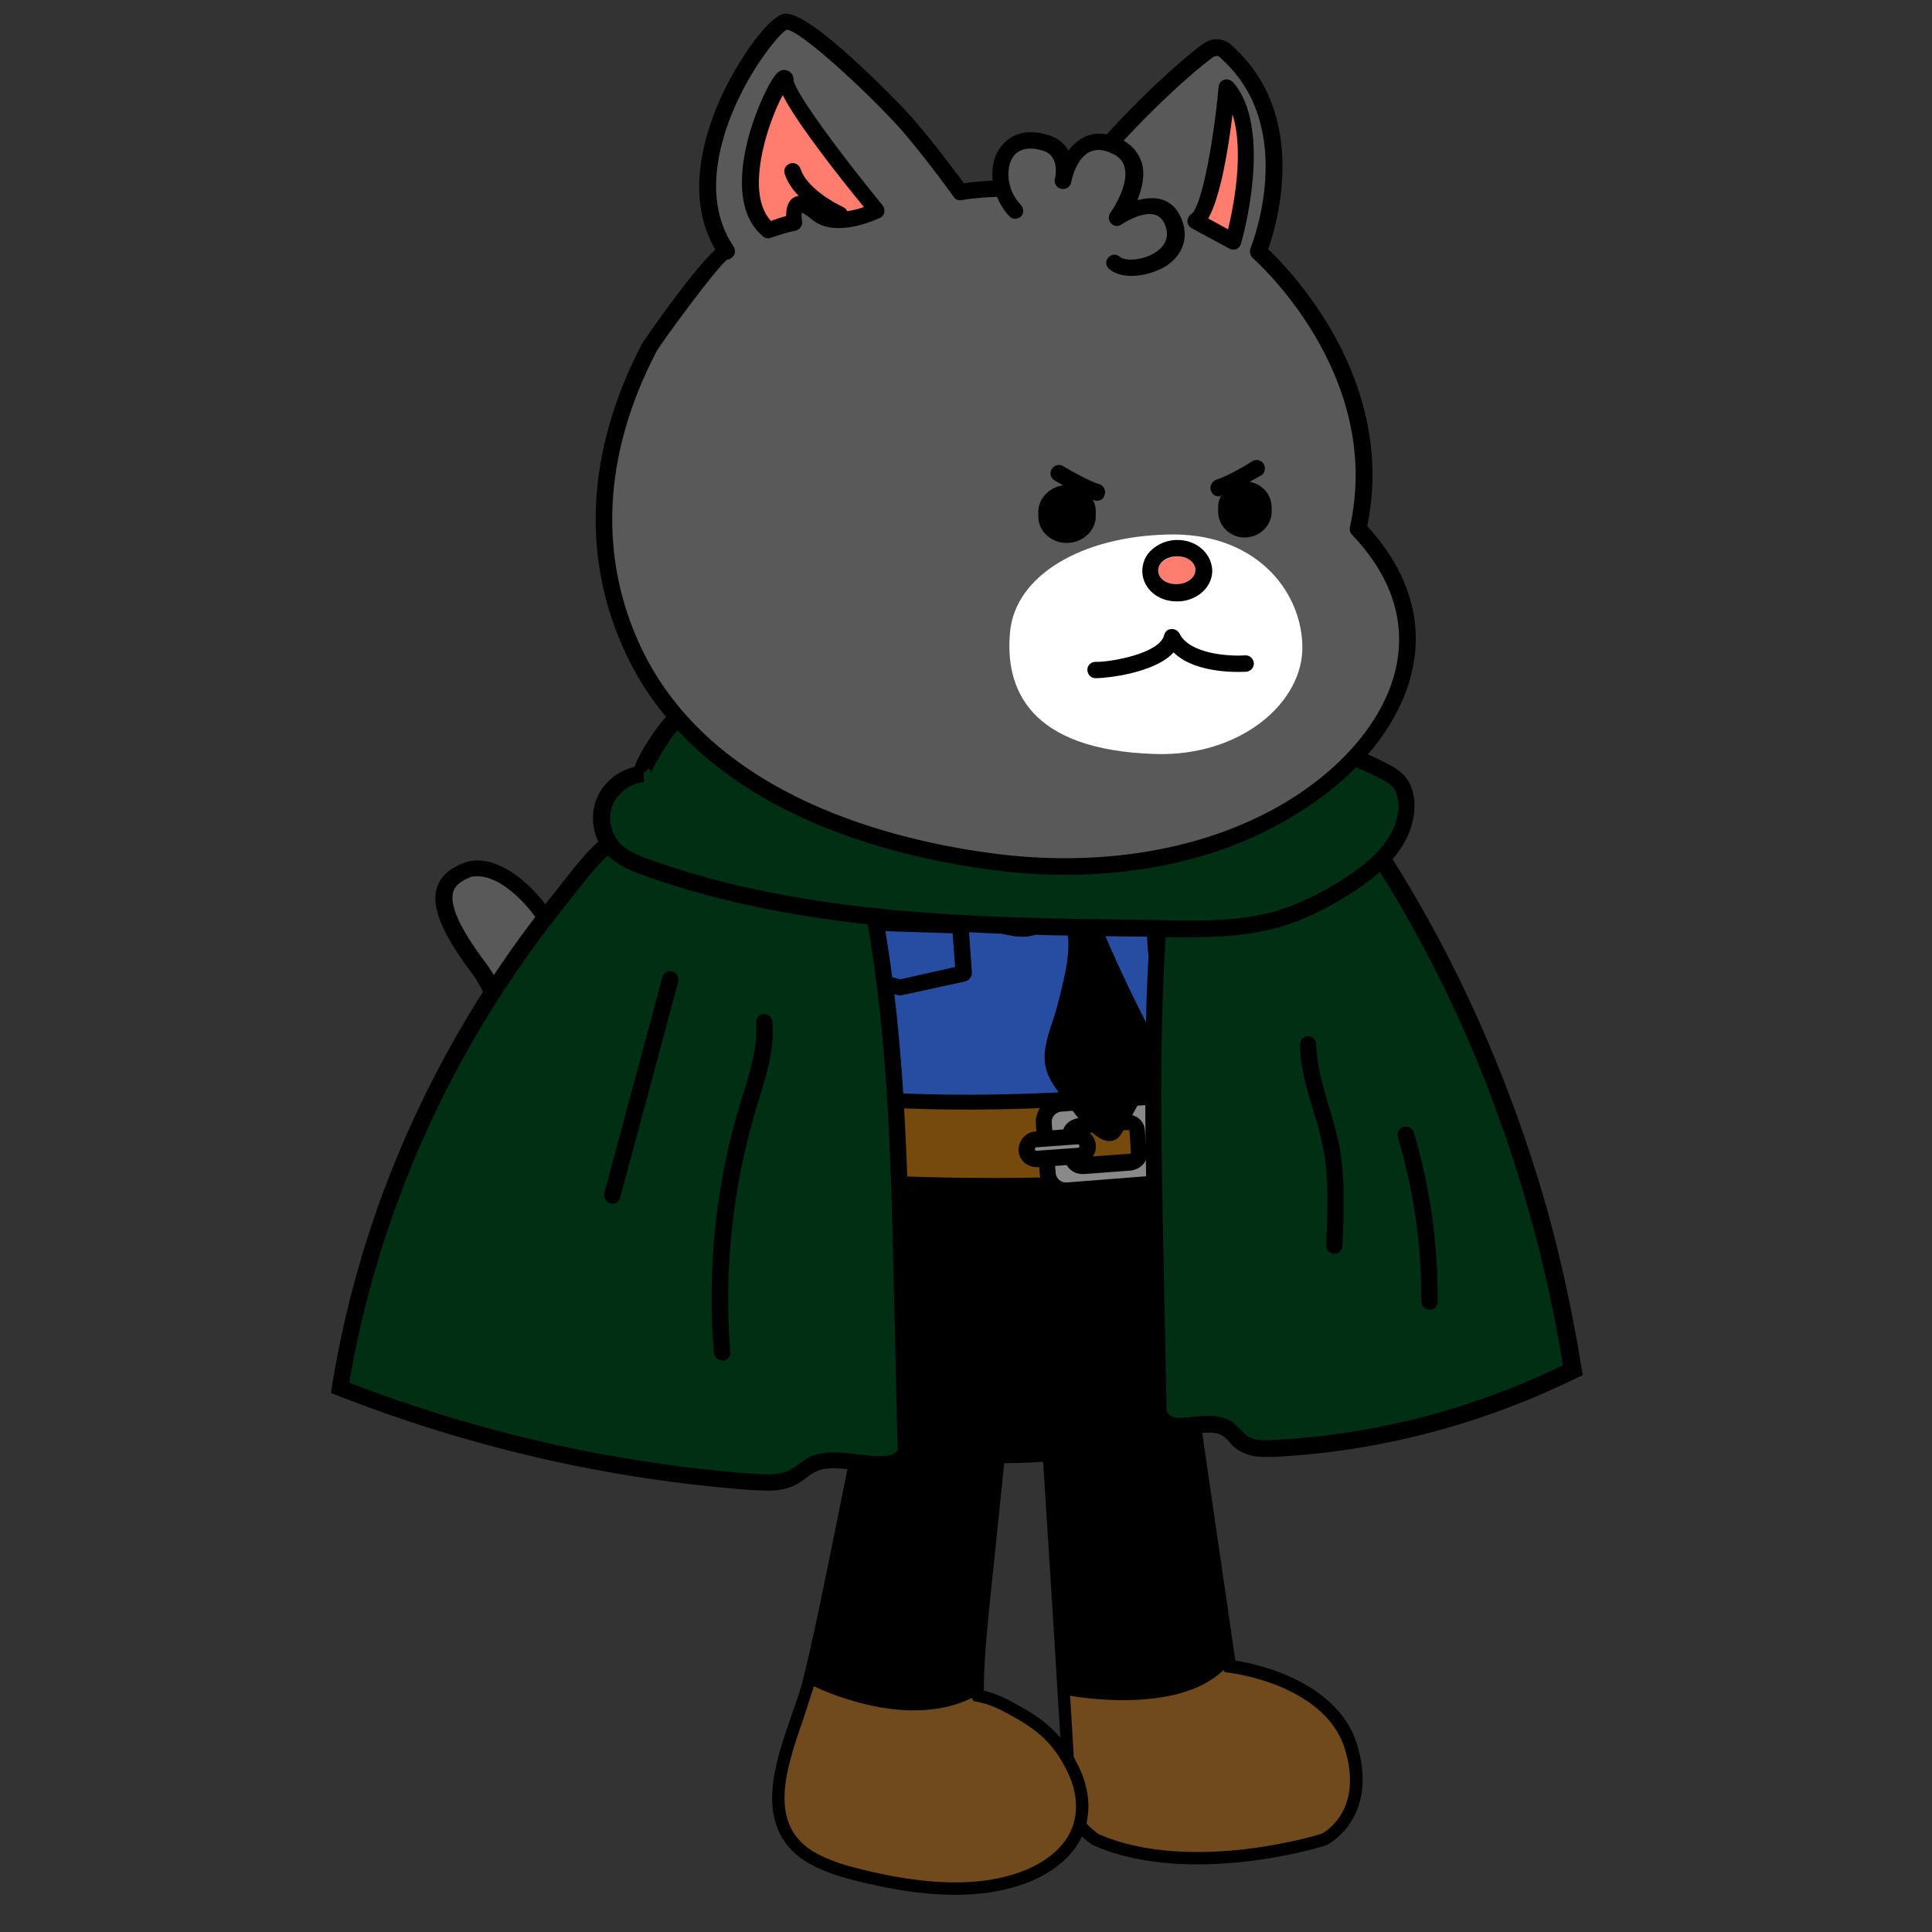 <?xml version="1.0" encoding="utf-8"?>
<!-- Generator: Adobe Illustrator 26.5.0, SVG Export Plug-In . SVG Version: 6.00 Build 0)  -->
<svg version="1.1" id="레이어_5" xmlns="http://www.w3.org/2000/svg" xmlns:xlink="http://www.w3.org/1999/xlink" x="0px"
	 y="0px" viewBox="0 0 390 390" style="enable-background:new 0 0 390 390;" xml:space="preserve">
<rect x="0" y="0" width="390" height="390" fill="#333333" stroke="none"/>
<g>
	<path style="stroke:#000000;stroke-width:5;stroke-linecap:round;stroke-linejoin:round;stroke-miterlimit:10;" d="M266.7,370.2
		c-0.6,0.2-7,2.1-15.5,3.1c-8.1,0.9-19.8,1.2-29.5-3.1c-1.3-0.9-4.4-3.7-4.4-5.9c0-3-4.5-73.8-5-81.3l26.1-5.8l8.7,59.8
		c0,0.3,0.3,0.5,0.6,0.5c0,0,5,0.5,10.4,2.7c4.9,2,11.2,5.7,13.4,12.5C275.4,365.4,267.4,369.8,266.7,370.2z"/>
	<path style="fill:#704A1C;" d="M247,337.1c0,0.3,0.3,0.5,0.6,0.5c0,0,5,0.5,10.4,2.7c4.9,2,11.2,5.7,13.4,12.5
		c4,12.6-4,17.1-4.7,17.4c-0.6,0.2-7,2.1-15.5,3.1c-8.1,0.9-19.8,1.2-29.5-3.1c-1.3-0.9-4.4-3.7-4.4-5.9c0,0-1.1-19.8-1.3-22
		C216,342.3,237.5,346.4,247,337.1z"/>
</g>
<g>
	<path style="stroke:#000000;stroke-width:5;stroke-linecap:round;stroke-linejoin:round;stroke-miterlimit:10;" d="M201.3,284.8
		l-3.8,36.7c-0.7,7-1.5,14.2-1.4,21.3c0,0.3,0.2,0.5,0.5,0.6c3.4,0.6,5.4,1.7,8.6,3.5c4.9,2.8,7.8,5.7,10.2,10.6
		c2,4,2.3,7.9,1.1,11.3c-1.4,3.7-4.7,6.7-9.5,8.7c-8.6,3.5-19.9,3.3-34.5-0.5c-2.7-0.7-5.8-1.7-8.6-3.4c-9-5.8-5.1-16.9-1.7-26.7
		c0.9-2.6,1.8-5,2.3-7.2c1.9-7.3,4.9-22.2,7.3-34.1c1.4-7.1,2.7-13.3,3.2-15.4L201.3,284.8z"/>
	<path style="fill:#704A1C;" d="M196.1,342.8c0.2-0.1,0.2,0.5,0.5,0.6c3.4,0.6,5.4,1.7,8.6,3.5c4.9,2.8,7.8,5.7,10.2,10.6
		c2,4,2.3,7.9,1.1,11.3c-1.4,3.7-4.7,6.7-9.5,8.7c-8.6,3.5-19.9,3.3-34.5-0.5c-2.7-0.7-5.8-1.7-8.6-3.4c-9-5.8-5.1-16.9-1.7-26.7
		l2.1-6.5C164.4,340.4,182.3,349.5,196.1,342.8z"/>
</g>
<g>
	<path style="fill:#274DA3;stroke:#000000;stroke-width:4;stroke-miterlimit:10;" d="M246.6,137.2c2,4.7,18.7,44,23,83.5
		c2.6,23.4-2.2,41.6-14.2,54.1c-13.1,13.7-34.6,20-62,18.3c-18.4-1.2-36.7-11.2-47.6-26.2c-9-12.3-12.1-26.6-8.6-40.4
		c2.1-8.4,4.8-16.6,7.5-24.5c2.5-7.6,5.2-15.5,7.3-23.6c0.1-0.6,1.5-3.7,3-7.4c6.7-16.1,8.7-21.5,8.9-23.5
		C171.7,146.6,240,138,246.6,137.2z"/>
	<path d="M270.3,231.6c0,0-42.4,16.7-135.6,4.8c0,0,5.5,59.1,73.5,57c0,0,53.8-2.2,60.7-45.5L270.3,231.6z"/>
	<g>
		<path style="fill:#76490D;stroke:#000000;stroke-width:3;stroke-linecap:round;stroke-linejoin:round;stroke-miterlimit:10;" d="
			M268.9,215.3c0,0-68.4,14.9-129.2,1.8c0,0-4.1,12.2-3.9,18.5c0,0,85.8,10.5,134.5-3.9C270.3,231.6,269.6,219.5,268.9,215.3z"/>
		<g>
			<path style="fill:#898989;" d="M214.1,222.8l16.6-1.3c2-0.2,3.8,1.4,4,3.4l0.8,10.2c0.2,2-1.4,3.8-3.4,4l-16.6,1.3
				c-2,0.2-3.8-1.4-4-3.4l-0.8-10.2C210.5,224.7,212.1,223,214.1,222.8z M216.6,233.7c0.1,1,1,1.7,2.1,1.6l9.4-0.7
				c1.1-0.1,1.9-0.9,1.9-1.9l-0.4-4.6c-0.1-1-1-1.7-2.1-1.6l-9.4,0.7c-1.1,0.1-1.9,0.9-1.9,1.9L216.6,233.7z"/>
			<path d="M215.2,242c0.1,0,0.3,0,0.4,0l16.6-1.3c1.4-0.1,2.7-0.8,3.6-1.8c0.9-1.1,1.4-2.5,1.3-3.9l-0.8-10.2
				c-0.2-2.9-2.8-5.1-5.7-4.9l-16.6,1.3c-2.9,0.2-5.1,2.8-4.9,5.7l0.8,10.2C210.1,239.8,212.4,242,215.2,242z M231,223.1
				c1.1,0,2,0.8,2,1.9l0.8,10.2c0,0.5-0.1,1.1-0.5,1.5s-0.9,0.7-1.4,0.7l-16.6,1.3c-1.1,0.1-2.1-0.8-2.2-1.9l-0.8-10.2
				c-0.1-1.1,0.8-2.1,1.9-2.2l0,0l16.7-1.3H231z M218.5,237c0.1,0,0.2,0,0.3,0l9.4-0.7c0.9-0.1,1.8-0.5,2.4-1.1
				c0.7-0.7,1-1.6,0.9-2.5l-0.4-4.6c-0.1-1.9-1.9-3.3-3.9-3.1l-9.4,0.7c-0.9,0.1-1.8,0.5-2.4,1.1c-0.7,0.7-1,1.6-0.9,2.5l0.4,4.6
				l0,0C215.1,235.6,216.6,237,218.5,237z M216.6,233.7L216.6,233.7L216.6,233.7z M227.7,228.1c0.2,0,0.3,0.1,0.3,0.1l0.3,4.6
				c0,0-0.1,0.1-0.4,0.1l-9.4,0.7c-0.2,0-0.3-0.1-0.4-0.1l-0.4-4.6c0,0,0.1-0.1,0.4-0.1L227.7,228.1
				C227.6,228.1,227.6,228.1,227.7,228.1z"/>
		</g>
		<g>
			<path style="fill:#898989;" d="M209.4,233.9l8.3-0.6c1.1-0.1,1.9-1,1.8-2.1l0,0c-0.1-1.1-1-1.9-2.1-1.8l-8.3,0.6
				c-1.1,0.1-1.9,1-1.8,2.1l0,0C207.4,233.2,208.3,234,209.4,233.9z"/>
			<path d="M209.3,235.6c0.1,0,0.2,0,0.3,0l0,0l8.3-0.6c2-0.2,3.5-1.9,3.3-3.9s-1.9-3.5-3.9-3.3l-8.3,0.6c-1,0.1-1.8,0.5-2.5,1.3
				c-0.6,0.7-0.9,1.7-0.9,2.6c0.1,1,0.5,1.8,1.3,2.5C207.6,235.3,208.4,235.6,209.3,235.6z M209.3,232.3c-0.2,0-0.4-0.1-0.4-0.3
				c0-0.1,0-0.2,0.1-0.3s0.1-0.1,0.2-0.1l8.3-0.6c0.2,0,0.4,0.1,0.4,0.3s-0.1,0.4-0.3,0.4L209.3,232.3z"/>
		</g>
	</g>
	<g>
		<path d="M223.5,186.3c-0.3,0.4-0.6,0.7-0.7,1.2c-0.1,0.5,0.1,1,0.3,1.4c3.2,7.4,6.7,14.7,10.5,21.8c0.3,0.5,0.6,1.1,0.6,1.7
			c0,0.7-0.2,1.3-0.5,1.9c-2,5-4.4,9.8-7.2,14.3c-0.3,0.5-0.6,1-1.1,1.3c-3.7,2.5-9.2-6.3-11-8.5c-2.2-2.8-3.8-5.2-3.5-8.9
			c0.3-3.5,1.9-6.7,2.7-10.1c1-4.1,2.4-9,2-13.2c-0.1-0.7-0.6-1.2-1.1-1.7c-1.7-1.6-3.5-3.1-4.8-5.1c-1.3-1.9-2.2-4.3-1.6-6.6
			c1.3-5.7,8.8-6.6,12.9-3.5c1.7,1.3,3.4,3.3,4.8,4.8C228.7,180.3,225.8,183.6,223.5,186.3z"/>
		<g>
			<path style="fill:#274DA3;" d="M242.4,153.4c1.9,9.1-1.2,20.1-7.6,25.9c-2.6,2.4-3.1,2.9-6.3,2.1c-4.1-1-8.5-4.1-11.8-6.2
				c-2.5,3-4.2,9.9-7.8,11.7c-4.7,2.4-16.8-4.6-20.4-7.3c-5.2-4-9.4-9.5-8.5-16.4c1.9-14.2,18.6-22.3,31.6-24.3
				c9.3-1.4,22.1,0,29.3,6.7C243.3,147.9,241.8,150.6,242.4,153.4z"/>
			<path d="M206.4,189.1c1.2,0,2.3-0.2,3.2-0.7c2.7-1.4,4.3-4.6,5.8-7.8c0.6-1.2,1.1-2.3,1.7-3.2c3.2,2,7.1,4.6,11,5.5
				c3.9,1,4.9,0.2,7.7-2.3l0.2-0.1c6.7-6.2,10.2-17.7,8.1-27.5l0,0c-0.2-0.8-0.1-1.6-0.1-2.5c0.1-1.8,0.2-4.1-1.9-6.1
				c-7.5-6.9-20.8-8.6-30.7-7.1c-14.6,2.2-31.1,11.2-33,25.7c-0.9,6.5,2.3,12.7,9.1,17.9C189.5,182.5,199.6,189.1,206.4,189.1z
				 M216.3,173.1l-0.9,1.1c-1.1,1.3-2,3.1-2.9,5c-1.2,2.5-2.6,5.4-4.4,6.3c-3.4,1.8-14.2-3.7-18.7-7.1c-5.9-4.5-8.5-9.6-7.8-14.9
				c1.2-9,11.1-20,30.2-22.9c12.6-1.9,23.1,1.8,28,6.2c1,0.9,1,1.8,0.9,3.5c-0.1,1-0.1,2.1,0.1,3.4l0,0c1.8,8.6-1.3,19.1-7.1,24.4
				l-0.2,0.1c-2.3,2.1-2.3,2.1-4.7,1.5c-3.3-0.8-7.1-3.2-10.1-5.2c-0.4-0.3-0.9-0.5-1.3-0.8L216.3,173.1z"/>
		</g>
	</g>
	<path d="M181.3,200.9c0.2,0,0.5,0.1,0.7,0l12.9-2.8c0.7-0.2,1.3-0.9,1.3-1.7l-0.7-9.7c0-0.8-0.7-1.5-1.6-1.5l-25.3-0.8
		c-0.8-0.1-1.6,0.6-1.6,1.4l-1.2,9.3c-0.1,0.8,0.4,1.6,1.2,1.8l14.3,4C181.3,200.9,181.3,200.9,181.3,200.9z M192.8,195.2l-11.1,2.5
		l-12.5-3.5l0.8-6.5l22.3,0.7L192.8,195.2z"/>
	<g>
		<g>
			<path style="fill:#FFCC00;" d="M233.1,187.3c8.9,0,11.4-4,11.4-4s2.5,4,11.4,4c0,0,0.2,23.5-11.4,23.5
				C232.9,210.8,233.1,187.3,233.1,187.3z"/>
			<path d="M244.6,212.5c2.6,0,4.9-1,6.8-2.9c6.3-6.4,6.3-21.6,6.3-22.3c0-0.9-0.7-1.6-1.6-1.6c-7.7,0-10-3.2-10.1-3.2
				c-0.3-0.4-0.8-0.7-1.4-0.7l0,0c-0.5,0-1.1,0.3-1.4,0.7c0,0-2.3,3.2-10.1,3.2c-0.9,0-1.6,0.7-1.6,1.6c0,0.6,0,15.9,6.3,22.3
				C239.7,211.5,242,212.5,244.6,212.5z M254.3,188.9c-0.2,3.9-1,14-5.3,18.4c-1.3,1.3-2.7,1.9-4.4,1.9s-3.2-0.6-4.4-1.9
				c-4.3-4.4-5.2-14.5-5.3-18.4c5.2-0.3,8.2-2,9.8-3.2C246.1,187,249.1,188.6,254.3,188.9z"/>
		</g>
		<g>
			<path style="fill:#C17100;" d="M240.3,200.5c0,2.4,1.9,2.9,4.3,2.9s4.3-0.6,4.3-2.9c0-2.4-1.9-4.3-4.3-4.3
				C242.2,196.3,240.3,198.2,240.3,200.5z"/>
			<g>
				<ellipse style="fill:#C17100;" cx="249.9" cy="195.9" rx="1.4" ry="1.8"/>
				<ellipse style="fill:#C17100;" cx="239.3" cy="195.9" rx="1.4" ry="1.8"/>
			</g>
			<g>
				<ellipse style="fill:#C17100;" cx="246.6" cy="193.4" rx="1.4" ry="1.8"/>
				<ellipse style="fill:#C17100;" cx="242.5" cy="193.4" rx="1.4" ry="1.8"/>
			</g>
		</g>
	</g>
</g>
<g>
	<path style="fill:#595959;" d="M132,245.8c-15.9-1.6-14.1-32.6-16.2-46.5c-2.1-13.9-14.2-26.3-21.3-23.8c-7.1,2.5-6.5,8.2,2.1,19.8
		s4.4,28.2,8,44.4c1.7,7.5,7.7,13.4,13.7,17.8c6.9,5.2,16,6.2,24.3,7.4c6.3,0.9,20.1-2.5,17.4-11.8c-0.8-2.6-3.2-4.3-5.8-5.1
		s-5.3-0.7-8-0.9C141.7,247,136.4,246.3,132,245.8z"/>
	<path d="M144.8,266.8c4.9,0,11.7-1.7,15.1-5.6c2-2.4,2.6-5.3,1.7-8.4c-0.9-2.8-3.4-5.2-6.9-6.2c-2.3-0.7-4.6-0.8-6.9-0.9
		c-0.5,0-1,0-1.5-0.1c-3-0.2-6.3-0.5-9.5-0.9c-1.6-0.2-3.2-0.4-4.7-0.5c-11.3-1.1-12.7-20.5-13.7-34.7c-0.3-3.8-0.5-7.5-1-10.3
		c-1.6-10.6-8.6-19.9-14.7-23.5c-3.2-1.9-6.2-2.5-8.8-1.6c-3.1,1.1-5,2.8-5.7,5.1c-1.2,3.8,1,9.2,7,17.2c5.1,6.8,5.5,15.8,5.8,25.4
		c0.2,6,0.5,12.2,1.8,18.4c1.9,8.6,9.1,14.9,14.3,18.8c6.8,5.1,15.3,6.3,23.5,7.5l1.6,0.2C143.1,266.7,143.9,266.8,144.8,266.8z
		 M96.5,176.9c1.3,0,2.9,0.5,4.6,1.5c5.4,3.3,11.7,11.6,13.1,21.2c0.4,2.8,0.7,6.3,0.9,10.1c1.1,15.3,2.7,36.3,16.7,37.7l0,0
		c1.5,0.1,3,0.3,4.6,0.5c3.3,0.4,6.6,0.7,9.7,0.9c0.5,0,1,0.1,1.5,0.1c2.1,0.1,4.2,0.2,6.1,0.7c1.9,0.6,4.1,1.9,4.7,4
		c0.6,2,0.3,3.8-1,5.3c-3.1,3.6-10.5,5-14.5,4.4l-1.6-0.2c-7.8-1.1-15.8-2.3-22-6.9c-7.6-5.8-11.8-11.1-13-16.9
		c-1.3-5.9-1.5-11.9-1.8-17.8c-0.4-10.1-0.8-19.6-6.5-27.2c-5.2-6.9-7.3-11.6-6.5-14.3c0.4-1.3,1.6-2.2,3.6-3
		C95.5,176.9,96,176.9,96.5,176.9z M132,245.8L132,245.8L132,245.8z"/>
</g>
<g>
	<g>
		<path style="fill:#595959;" d="M159.3,157.9c-1.1-0.2-2.3-0.3-3.6-0.4c-10.7-0.6-19.8,10.1-26.7,17.4
			c-17.6,18.9-24.4,44.4-7.9,68.4c4.9,7.1,11.8,15.2,19.6,18.5c3.3,1.4,7.1,1.4,10.6,0.8c6.6-1,13.5-4.5,15.1-10.4
			c1.3-4.6-1-9.4-4-13.2c-4-5.1-9.3-9.2-13.6-14c-5.5-6.1-8.5-14.9-5.4-22.3c3.1-7.4,7.8-11.5,13.1-17.8c4.5-5.3,9.6-9.7,10.9-16.7
			C168.6,161.9,164.8,158.9,159.3,157.9z"/>
		<path d="M147.1,264.7c1.4,0,2.9-0.1,4.5-0.4c6.7-1,14.5-4.6,16.4-11.6c1.6-5.6-1.5-11.1-4.3-14.7c-2.4-3-5.2-5.7-7.9-8.3
			c-2-1.9-4-3.8-5.8-5.8c-5.7-6.3-7.7-14.4-5.1-20.6c2.3-5.4,5.5-9.1,9.3-13.3c1.1-1.3,2.3-2.6,3.5-4.1c0.9-1,1.7-2,2.6-3
			c3.7-4.1,7.5-8.4,8.6-14.5c1.2-6.5-2.1-10.9-9.4-12.2l0,0c-1.2-0.2-2.4-0.4-3.8-0.4c-10.8-0.6-20,9.3-26.7,16.5l-1.3,1.4
			c-20.3,21.8-23.4,48.2-8.1,70.5c6.7,9.8,13.6,16.3,20.3,19.1C142.1,264.3,144.4,264.7,147.1,264.7z M159,159.5
			c7.3,1.4,7.4,5.5,6.8,8.4c-1,5.2-4.3,8.9-7.9,12.9c-0.9,1-1.8,2-2.7,3.1c-1.2,1.4-2.4,2.7-3.5,4c-3.9,4.4-7.3,8.3-9.8,14.2
			c-3.1,7.3-0.9,16.8,5.7,24c1.9,2.1,4,4.1,6,6c2.6,2.5,5.4,5.1,7.6,7.9c2.4,3,4.9,7.5,3.7,11.8c-1.5,5.5-8.4,8.4-13.8,9.2
			c-3.9,0.6-7.2,0.4-9.8-0.7c-6.1-2.6-12.6-8.8-18.9-18c-7.6-11-10.5-22.8-8.6-34.9c1.7-11,7.3-21.8,16.3-31.4
			c0.4-0.5,0.9-0.9,1.3-1.4c6.6-7.1,14.8-16,24.1-15.5C156.8,159.2,158,159.3,159,159.5L159,159.5z"/>
	</g>
	<g>
		<path style="fill:#274DA3;" d="M127.6,251.7c-1.2-1.5-5.5-6.9-6.5-8.4c-16.5-24-9.7-49.5,7.9-68.4c6.9-7.3,16-18,26.7-17.4
			c1.3,0.1,2.5,0.2,3.6,0.4c5.5,1,9.3,4,8.1,10.3c-1.3,7-6.4,11.4-10.9,16.7c-5.3,6.3-10,10.4-13.1,17.8c-3.1,7.4-0.1,16.2,5.4,22.3
			c2.2,2.4,4.6,4.6,7,6.9L127.6,251.7z"/>
		<path d="M127.3,253.9l31.1-21.8l-2.5-2.4c-2-1.9-4-3.8-5.8-5.8c-5.7-6.3-7.7-14.4-5.1-20.6c2.3-5.4,5.5-9.1,9.3-13.3
			c1.1-1.3,2.3-2.6,3.5-4.1c0.9-1,1.7-2,2.6-3c3.7-4.1,7.5-8.4,8.6-14.5c1.2-6.5-2.1-10.9-9.4-12.2c-1.2-0.2-2.4-0.4-3.8-0.4
			c-10.8-0.6-20,9.3-26.7,16.5l-1.3,1.4c-20.3,21.8-23.4,48.2-8.1,70.5c0.8,1.1,3.3,4.3,5.1,6.6c0.6,0.8,1.1,1.4,1.5,1.8
			L127.3,253.9z M153.2,231.8l-25.3,17.7c-0.2-0.2-0.3-0.4-0.5-0.6c-1.7-2.1-4.3-5.4-5-6.4c-7.6-11-10.5-22.8-8.6-34.9
			c1.7-11,7.3-21.8,16.3-31.4c0.4-0.5,0.9-0.9,1.3-1.4c6.6-7.1,14.8-16,24.1-15.5c1.2,0.1,2.4,0.2,3.4,0.4c7.3,1.4,7.4,5.5,6.8,8.4
			c-1,5.2-4.3,8.9-7.9,12.9c-0.9,1-1.8,2-2.7,3.1c-1.2,1.4-2.4,2.7-3.5,4c-3.9,4.4-7.3,8.3-9.8,14.2c-3.1,7.3-0.9,16.8,5.7,24
			C149.4,228.1,151.3,230,153.2,231.8z"/>
	</g>
	<g>
		<line style="fill:none;" x1="113.2" y1="226.2" x2="142.7" y2="213.5"/>
		<path d="M113.2,227.8c0.2,0,0.4,0,0.6-0.1l29.5-12.7c0.8-0.4,1.2-1.3,0.9-2.1s-1.3-1.2-2.1-0.9l-29.5,12.7
			c-0.8,0.4-1.2,1.3-0.9,2.1C111.9,227.5,112.5,227.8,113.2,227.8z"/>
	</g>
	<g>
		<g>
			<path style="fill:#FFC800;" d="M132.4,168.2c0,0-5.4,4.8-7.4,7.3l12.4,7.5l6.9-6.7L132.4,168.2z"/>
			<path d="M137.4,184.5c0.4,0,0.8-0.2,1.1-0.5l6.9-6.7c0.4-0.3,0.5-0.8,0.5-1.3s-0.3-0.9-0.7-1.2l-11.9-8c-0.6-0.4-1.4-0.4-2,0.1
				c-0.2,0.2-5.5,4.9-7.6,7.5c-0.3,0.4-0.4,0.8-0.3,1.3s0.4,0.9,0.8,1.1l12.4,7.5C136.8,184.4,137.1,184.5,137.4,184.5z
				 M141.7,176.4l-4.6,4.4l-9.6-5.8c1.6-1.7,3.8-3.7,5-4.8L141.7,176.4z"/>
		</g>
		<g>
			<line style="fill:none;" x1="132.4" y1="173.5" x2="136.6" y2="176.1"/>
			<path d="M136.6,177.8c0.5,0,1.1-0.3,1.4-0.8c0.5-0.8,0.3-1.8-0.5-2.3l-4.2-2.6c-0.8-0.5-1.8-0.3-2.3,0.5s-0.3,1.8,0.5,2.3
				l4.2,2.6C136,177.7,136.3,177.8,136.6,177.8z"/>
		</g>
		<g>
			<path d="M132.4,168.2c0,0,8.3-9.7,15-11.2l11.6,8.1c0,0-11.8,8.3-14.6,11.1L132.4,168.2z"/>
			<path d="M144.3,177.8c0.4,0,0.8-0.2,1.1-0.5c2.7-2.7,14.3-10.9,14.5-10.9c0.4-0.3,0.7-0.8,0.7-1.3s-0.3-1-0.7-1.3l-11.6-8.1
				c-0.4-0.3-0.8-0.4-1.3-0.3c-7.2,1.6-15.5,11.3-15.9,11.7c-0.3,0.4-0.4,0.8-0.4,1.3c0.1,0.5,0.3,0.9,0.7,1.1l11.9,8
				C143.7,177.7,144,177.8,144.3,177.8z M156.1,165.1c-3.1,2.2-9.1,6.5-12,9l-9.3-6.2c2.4-2.5,7.7-7.7,12.2-9.1L156.1,165.1z"/>
		</g>
	</g>
	<g>
		<polygon style="fill:#FFC800;" points="116,234.3 144.5,218.7 148.8,225.1 119.7,241.1 		"/>
		<path d="M119.7,242.8c0.3,0,0.5-0.1,0.8-0.2l29.2-16c0.4-0.2,0.7-0.6,0.8-1c0.1-0.4,0-0.9-0.2-1.3L146,218
			c-0.5-0.7-1.4-0.9-2.1-0.5L115.4,233c-0.8,0.4-1.1,1.4-0.7,2.2l3.7,6.8c0.2,0.4,0.6,0.7,1,0.8
			C119.3,242.7,119.5,242.8,119.7,242.8z M146.5,224.5l-26.1,14.4l-2.1-4l25.8-14.1L146.5,224.5z"/>
	</g>
</g>
<g>
	<g>
		<path style="fill:#012F14;" d="M317.4,276.6c-19.1,9.4-39.7,14.7-60.6,15.8c-2.1,0.1-4.4,0.1-6.2-1.3c-1-0.8-1.8-1.9-2.7-2.6
			c-4.4-3.1-11.5,2.4-14-3.1c-0.2-11.6-0.5-23.3-0.7-34.9c-0.5-25.9-1-52,1.9-77.4c0.2-2.1,0.5-4.3,1.6-5.9c1-1.6,2.6-2.4,4.1-3.1
			c7.6-3.5,17.1-5.3,25.4-3.4c6.9,1.6,10.6,8.9,14.7,15.7c11.7,18.9,21.1,39.8,27.8,61.8C312.4,250.7,315.4,263.5,317.4,276.6z"/>
		<path d="M255.4,294.1c-2,0-4-0.3-5.9-1.7c-0.5-0.4-1-0.9-1.4-1.4c-0.4-0.4-0.8-0.9-1.2-1.1c-1.4-1-3.5-0.7-5.6-0.5
			c-3,0.4-7,0.9-8.9-3.3l-0.1-0.3l0-0.3l-0.7-34.9c-0.5-25.6-1.1-52,1.9-77.6c0.3-2.4,0.6-4.7,1.8-6.6c1.2-1.9,3-3,4.8-3.8
			c8.8-4,18.5-5.3,26.5-3.5c6.8,1.5,10.6,7.9,14.4,14.1c0.5,0.8,0.9,1.6,1.4,2.3c11.7,19,21.1,39.9,28,62.2
			c3.9,12.6,6.8,25.7,8.9,38.7l0.2,1.2l-1.1,0.5c-19.4,9.5-40,14.9-61.2,16C256.4,294.1,255.9,294.1,255.4,294.1z M244.1,285.8
			c1.6,0,3.2,0.3,4.7,1.3c0.7,0.5,1.2,1,1.7,1.6c0.4,0.4,0.7,0.7,1.1,1c1.4,1.1,3.1,1.1,5.1,1c20.4-1,40.2-6.1,58.8-15.1
			c-2-12.4-4.9-24.9-8.6-37c-6.7-22-16-42.7-27.6-61.4c-0.5-0.8-1-1.6-1.4-2.4c-3.5-5.8-6.8-11.3-12.2-12.5
			c-7.3-1.7-16.2-0.5-24.3,3.3c-1.5,0.7-2.7,1.4-3.4,2.5c-0.8,1.3-1.1,3.1-1.3,5.2c-2.9,25.4-2.4,51.7-1.9,77.1l0.7,34.5
			c0.8,1.5,2.2,1.5,5.3,1.1C241.9,285.9,243,285.8,244.1,285.8z"/>
	</g>
	<path d="M269.4,253.1C269.3,253.1,269.3,253.1,269.4,253.1c-1,0-1.7-0.8-1.7-1.8c0.3-6.5,0.6-13.2-0.6-19.6c-0.5-2.5-1.2-5.1-2-7.5
		c-1.3-4.3-2.6-8.7-2.7-13.3c0-0.9,0.7-1.7,1.6-1.7c0.8-0.1,1.7,0.7,1.7,1.6c0.1,4.2,1.3,8.2,2.5,12.4c0.8,2.5,1.5,5.2,2.1,7.8
		c1.3,6.8,1,13.7,0.7,20.4C271,252.4,270.2,253.1,269.4,253.1z"/>
	<path d="M288.6,264.4C288.6,264.4,288.6,264.4,288.6,264.4c-0.9,0-1.7-0.8-1.7-1.7c0.1-11.2-1.5-22.3-4.7-33.1
		c-0.3-0.9,0.2-1.8,1.1-2.1c0.9-0.3,1.8,0.2,2.1,1.1c3.3,11.1,4.9,22.5,4.8,34.1C290.2,263.7,289.5,264.4,288.6,264.4z"/>
</g>
<g>
	<g>
		<path style="fill:#012F14;" d="M68.7,280.1c26.5,10.4,54.8,16.9,83.3,19c2.9,0.2,6,0.3,8.4-1c1.3-0.7,2.3-1.8,3.6-2.4
			c5.9-2.9,15.8,3,18.9-2.4c-0.3-11.7-0.5-23.4-0.8-35.1c-0.6-26.1-1.2-52.3-6.5-78c-0.4-2.1-0.9-4.3-2.4-6
			c-1.4-1.7-3.6-2.6-5.8-3.4c-10.5-3.9-23.5-6.2-34.8-4.7c-9.3,1.2-13.9,8.4-19.3,15c-14.9,18.4-26.6,39-34.7,60.9
			C74.1,254.3,70.7,267.1,68.7,280.1z"/>
		<path d="M154.9,300.9c-1,0-2-0.1-3-0.1c-28.8-2.1-57-8.6-83.8-19.1l-1.3-0.5l0.2-1.3c2.1-13,5.5-26,10.1-38.6
			c8.2-22.1,19.9-42.8,35-61.3c0.6-0.8,1.2-1.5,1.8-2.3c4.7-6,9.6-12.2,18.5-13.4c10.6-1.4,23.5,0.4,35.6,4.8
			c2.4,0.9,4.8,1.9,6.4,3.8c1.7,2,2.3,4.3,2.8,6.8c5.3,25.9,5.9,52.6,6.5,78.3l0.8,35.6l-0.2,0.4c-2.3,4-7.1,3.4-11.4,2.8
			c-3-0.4-6.1-0.8-8.3,0.3c-0.6,0.3-1.1,0.7-1.7,1.1c-0.6,0.5-1.2,0.9-1.9,1.3C159.2,300.6,157.1,300.9,154.9,300.9z M70.5,279.1
			c26.1,10.1,53.5,16.3,81.5,18.4c2.8,0.2,5.5,0.3,7.5-0.8c0.5-0.3,1-0.7,1.5-1c0.7-0.5,1.4-1,2.2-1.5c3.1-1.5,6.9-1,10.2-0.6
			c4,0.5,6.6,0.7,7.8-0.8l-0.8-34.6c-0.6-25.6-1.2-52.1-6.4-77.7c-0.4-2.1-0.9-3.9-2.1-5.3c-1.2-1.4-3.3-2.2-5.1-2.9
			c-11.5-4.3-23.9-5.9-34-4.6c-7.6,1-11.8,6.4-16.3,12.1c-0.6,0.8-1.2,1.5-1.8,2.3c-14.8,18.3-26.4,38.6-34.4,60.4
			C75.9,254.4,72.6,266.7,70.5,279.1z"/>
	</g>
	<path d="M145.8,274.6c-0.9,0-1.6-0.7-1.7-1.5c-1.4-17.1,0.4-34.2,5.4-50.6l0.6-1.9c1.4-4.6,2.9-9.4,2.5-14.1
		c-0.1-0.9,0.6-1.7,1.5-1.8c0.9-0.1,1.7,0.6,1.8,1.5c0.5,5.3-1.1,10.5-2.6,15.4l-0.6,1.9c-4.8,16.1-6.6,32.7-5.3,49.4
		c0.1,0.9-0.6,1.7-1.5,1.8C145.9,274.6,145.8,274.6,145.8,274.6z"/>
	<path d="M123.6,243c-0.1,0-0.3,0-0.4-0.1c-0.9-0.2-1.4-1.2-1.2-2.1l11.7-43.5c0.2-0.9,1.1-1.4,2-1.2c0.9,0.2,1.4,1.2,1.2,2.1
		l-11.7,43.5C125,242.5,124.4,243,123.6,243z"/>
</g>
<g>
	<path style="fill:#012F14;" d="M204.1,148.6c1.4,0.1,2.8,0.2,4.4,0.2c9.6,0.1,19.1-0.6,28.6-0.8c14.5-0.3,29.6,0.8,42.4,7.7
		c1,0.5,1.9,1.1,2.7,1.9c1.4,1.5,1.8,3.7,1.7,5.7c-0.5,7-6.5,12.1-12.5,15.8c-4.2,2.6-8.7,4.9-13.4,6.3c-6.9,2-14.1,2.1-21.3,2
		c-35.2-0.4-72.8-0.3-106.2-12.3c-2.3-0.8-4.6-1.7-6.3-3.4c-2.5-2.4-3.4-6.3-2.2-9.6c1.2-3.3,4.4-5.7,7.8-5.9
		c-1.5,0.1,4.5-9.3,5.7-10.1c5.1-3.5,15.7-3.3,21.8-4.3c7.8-1.3,17.5-2.2,25.1,0.5C190.5,145.3,196.1,147.8,204.1,148.6z"/>
	<path d="M240,189.2c-1.1,0-2.2,0-3.3,0l-4.6-0.1c-34.4-0.4-69.9-0.8-102.2-12.4c-2.5-0.9-4.9-1.9-6.9-3.7c-3-2.9-4.1-7.4-2.7-11.4
		c1.2-3.4,4.3-6,7.8-6.8c1.1-3.5,5.7-9.6,6.3-10c4.1-2.7,10.8-3.4,16.7-3.9c2.1-0.2,4.1-0.4,5.8-0.7c7.2-1.2,17.6-2.4,25.9,0.6
		c1.4,0.5,2.7,1,4,1.5c6.1,2.3,11,4.1,17.4,4.7l0,0c1.3,0.1,2.8,0.2,4.3,0.2c5.8,0.1,11.8-0.2,17.5-0.4c3.7-0.2,7.4-0.3,11.1-0.4
		c12.8-0.3,29.3,0.4,43.2,7.9c1,0.5,2.2,1.2,3.1,2.2c1.6,1.7,2.3,4.2,2.1,7c-0.4,6.3-4.8,11.9-13.2,17.1c-5.1,3.2-9.5,5.2-13.8,6.5
		C252.6,188.8,246.4,189.2,240,189.2z M130,157.9L130,157.9c-2.8,0.2-5.4,2.2-6.4,4.8c-1,2.6-0.2,5.9,1.8,7.8c1.5,1.4,3.5,2.2,5.7,3
		c31.7,11.4,67,11.8,101.1,12.2l4.6,0.1c7.2,0.1,14.2,0,20.8-1.9c4-1.2,8.2-3.1,13-6.1c7.5-4.6,11.3-9.4,11.7-14.5
		c0.1-1.9-0.3-3.5-1.2-4.5c-0.6-0.6-1.4-1.1-2.2-1.5c-13.3-7.1-29.2-7.8-41.6-7.5c-3.7,0.1-7.3,0.2-11,0.4
		c-5.8,0.2-11.8,0.5-17.7,0.4c-1.6,0-3.1-0.1-4.5-0.3l0,0c-6.9-0.7-11.9-2.5-18.2-4.9c-1.3-0.5-2.6-1-4-1.5
		c-7.5-2.7-17.4-1.5-24.2-0.4c-1.7,0.3-3.8,0.5-6,0.7c-5.5,0.5-11.8,1.1-15.1,3.4c-0.9,0.8-4.9,7.2-5.2,8.5c0-0.1,0-0.6-0.4-1
		l-1.1,1L130,157.9z"/>
</g>
<g>
	<g>
		<path style="fill:#595959;" d="M128.1,131.6c12.3,25.8,42,38.6,73.2,42.4c18.7,2.3,39.2,0.1,56.2-9c22.5-12,37.8-36.2,16.8-58.3
			c7.2-32.5-20.2-55.9-20.2-55.9s10.5-24.9-6.2-40.1c0,0-1.6-2.3-4.3-0.3c-9,6.8-23.6,22.1-26.9,28c0,0-14.8-1.1-22.8,0.4
			c0,0-7.1-10-12.3-15.5C176.3,17.9,162,4,158.6,4.5C155.2,5,134.5,32.7,146.7,51c-0.9-1.4-15,18.1-15.6,19.2
			C119.2,93,119.7,114.1,128.1,131.6z"/>
		<path d="M215,176.6c-4.6,0-9.3-0.3-14-0.9c-21.3-2.7-59.4-11.8-74.5-43.4v0c-9.3-19.5-8.2-41.3,3.1-62.9c0.1-0.2,9.9-14.6,14.8-19
			c-5.8-10-2.8-21.7,0.8-30c3.8-8.6,10.1-17.2,13.1-17.6c5.2-0.9,23.6,18.6,24.4,19.4c4.4,4.7,10,12.3,11.9,14.8
			c7-1.1,17.8-0.5,21.1-0.3c4.3-6.8,18.2-21.1,26.8-27.6c1.6-1.2,3-1.3,3.9-1.1c1.4,0.2,2.3,1.2,2.7,1.6
			c15.1,13.9,8.7,35.6,6.9,40.7c4.6,4.4,26,26.5,20,55.9c7.7,8.4,11,17.9,9.4,27.4c-2,12.5-12.2,24.7-27.3,32.8
			C245.8,173.2,230.9,176.6,215,176.6z M129.5,130.9c14.4,30.1,51.2,38.9,71.9,41.5c20.3,2.5,39.9-0.6,55.2-8.8
			c14.2-7.6,23.7-19,25.5-30.4c1.4-8.9-1.7-17.4-9.2-25.3c-0.4-0.4-0.5-1-0.4-1.5c6.9-31.1-19.4-54.1-19.6-54.3
			c-0.5-0.5-0.7-1.2-0.5-1.9c0.1-0.2,9.8-24.1-5.7-38.2c-0.1-0.1-0.2-0.2-0.3-0.3v0c0,0-0.3-0.3-0.6-0.4c-0.4-0.1-0.9,0.2-1.3,0.5
			c-9.2,7-23.5,22.1-26.5,27.5c-0.3,0.6-0.9,0.9-1.6,0.8c-0.1,0-14.7-1.1-22.3,0.3c-0.6,0.1-1.3-0.1-1.6-0.7
			c-0.1-0.1-7.1-9.9-12.2-15.3c-7.8-8.3-19.2-18.4-21.5-18.4c-1.4,0.6-9.1,9.7-12.6,21.3c-2.7,9-2.1,16.6,1.9,22.5c0,0,0,0,0,0
			c0.5,0.8,0.3,1.8-0.5,2.3c-0.2,0.2-0.5,0.3-0.8,0.3c-2.6,2.1-13.4,17-14.2,18.4C121.7,91.6,120.7,112.4,129.5,130.9L129.5,130.9z
			 M145.3,51.9L145.3,51.9C145.3,51.9,145.3,51.9,145.3,51.9C145.3,51.9,145.3,51.9,145.3,51.9L145.3,51.9z"/>
	</g>
	<path style="fill:#FFFFFF;" d="M203.9,127.5c-1.1,11.4,3.7,23.9,29.2,24.7c17.3,0.6,30.1-10.4,29.8-21.9
		c-0.3-11.5-9.9-22.9-27.2-22.4C218.4,108.3,205,116.1,203.9,127.5z"/>
	<g>
		<path style="fill:#595959;" d="M225.1,53.1c3.3,2.9,14.5-0.6,12-7.9S225.7,44,225.7,44s7.9-10.9-0.4-14.6
			c-8.4-3.7-10.4,7.1-10.4,7.1s1.5-6-3.3-7.6c-9.8-3.3-12,7.8-6.4,13.6"/>
		<path d="M228.4,55.7c-1.7,0-3.3-0.4-4.5-1.4c-0.7-0.6-0.8-1.6-0.2-2.3c0.6-0.7,1.6-0.8,2.3-0.2c1.1,1,4.8,0.8,7.3-0.9
			c1.4-0.9,2.9-2.6,2-5.2c-0.4-1.2-1.1-2-2-2.3c-2.3-0.8-5.7,1.1-6.9,1.9c-0.7,0.5-1.6,0.4-2.1-0.2c-0.6-0.6-0.6-1.5-0.2-2.1
			c1.1-1.5,3.8-6.1,2.9-9.3c-0.3-1.2-1.2-2.2-2.7-2.8c-1.7-0.8-3.2-0.8-4.4-0.2c-2.4,1.2-3.4,4.8-3.6,5.8c0,0.1-0.1,0.3-0.1,0.4
			c-0.2,0.9-1.1,1.4-2,1.2c-0.9-0.2-1.4-1-1.3-1.9c0,0,0-0.1,0.1-0.3c0.2-0.9,0.6-4.4-2.2-5.4c-2.1-0.7-4.9-1-6.4,1.3
			c-1.4,2.3-1.2,6.6,1.7,9.6c0.6,0.7,0.6,1.7,0,2.3c-0.7,0.6-1.7,0.6-2.3,0c-3.6-3.8-4.6-9.8-2.1-13.6c1-1.5,3.9-4.9,10.3-2.7
			c1.8,0.6,2.9,1.7,3.7,3c0.7-1,1.7-1.9,2.9-2.6c2.1-1.1,4.6-1.1,7.3,0.1c2.4,1.1,3.9,2.8,4.6,5c0.7,2.5,0,5.2-0.9,7.5
			c1.6-0.4,3.4-0.6,5-0.1c1.3,0.4,3.1,1.5,4.1,4.4c1.2,3.5,0,6.8-3.3,9C233.4,54.9,230.8,55.7,228.4,55.7z"/>
	</g>
	<g>
		<path style="fill:#FF7D6E;" d="M177,42.5c0,0-18.5-22.6-18.4-26.4c0-3.8-13.4,22-3.5,30.3c0,0,3.4-1.3,5.3-1.5c0,0-1.5-7,4.7-1.8
			C169.1,46.4,177,42.5,177,42.5z"/>
		<path d="M155.1,48.1c-0.4,0-0.8-0.1-1.1-0.4c-7.9-6.6-3-22.2,0.7-29.5c1.7-3.4,2.7-4.4,4.1-4c0.7,0.2,1.4,0.8,1.4,2
			c0.2,2.3,9.3,14.7,18,25.3c0.3,0.4,0.4,0.9,0.3,1.4c-0.1,0.5-0.4,0.9-0.9,1.1c-0.9,0.4-9.1,4.2-13.7,0.3c-1.1-0.9-1.8-1.3-2.1-1.4
			c0,0.4,0,1.1,0.1,1.7c0.1,0.5,0,0.9-0.3,1.3c-0.3,0.4-0.7,0.6-1.1,0.7c-1.4,0.2-4,1.1-4.9,1.4C155.5,48.1,155.3,48.1,155.1,48.1z
			 M158,19.2c-2,3.7-5,11.7-4.8,18.3c0.1,3.1,0.9,5.4,2.4,7.1c0.8-0.3,2-0.7,3.1-1c0-1.3,0.2-2.9,1.5-3.7c2-1.2,4.4,0.5,6,1.9
			c1.9,1.6,5.6,0.9,8.2,0C169.3,35.6,160.9,24.9,158,19.2z"/>
	</g>
	<g>
		<path style="fill:#FF7D6E;" d="M169.6,43.2c0,0-7.9-3.5-9.5-8.7"/>
		<path d="M169.6,44.9c-0.2,0-0.4,0-0.7-0.1c-0.3-0.2-8.6-3.8-10.5-9.7c-0.3-0.9,0.2-1.8,1.1-2.1c0.9-0.3,1.8,0.2,2.1,1.1
			c1.2,3.7,6.6,6.8,8.6,7.7c0.8,0.4,1.2,1.3,0.8,2.2C170.8,44.5,170.2,44.9,169.6,44.9z"/>
	</g>
	<g>
		<path style="fill:#FF7D6E;" d="M247.8,17.6c0,0-2.3,24.6-6.4,27l7.6,4.1C249,48.7,255.4,26.4,247.8,17.6z"/>
		<path d="M249,50.4c-0.3,0-0.5-0.1-0.8-0.2l-7.6-4.1c-0.5-0.3-0.9-0.8-0.9-1.4c0-0.6,0.3-1.2,0.8-1.5c1.8-1.1,4.3-12.8,5.5-25.7
			c0.1-0.7,0.5-1.2,1.1-1.4c0.6-0.2,1.3,0,1.8,0.5c8.2,9.3,1.9,31.7,1.6,32.6c-0.1,0.5-0.5,0.9-0.9,1.1
			C249.4,50.3,249.2,50.4,249,50.4z M243.9,44.1l4,2.2c1.1-4.5,3.3-15.7,0.9-23.2C248,29.8,246.4,39.7,243.9,44.1z"/>
	</g>
	<g>
		<path d="M221.3,136.9c-0.1,0-0.1,0-0.2,0c-0.9,0-1.6-0.8-1.6-1.7c0-0.9,0.7-1.6,1.7-1.6c2.7,0.1,12.9-1.6,13.8-5.4
			c0.2-0.7,0.7-1.2,1.4-1.2c0.7-0.1,1.4,0.3,1.7,0.9c2.1,4.2,10.2,4.6,13.2,4.4c0.9-0.1,1.7,0.6,1.8,1.5c0.1,0.9-0.6,1.7-1.5,1.8
			c-0.5,0-10,0.7-14.7-3.9C233.1,135.9,223.3,136.9,221.3,136.9z"/>
		<g>
			<path style="fill-rule:evenodd;clip-rule:evenodd;fill:#FF7D6E;" d="M237.4,112.3c2.1-0.1,3.8,1.1,3.9,2.6c0.1,1.6-1.5,2.9-3.6,3
				c-2.1,0.1-3.8-1.1-3.9-2.6C233.7,113.8,235.3,112.5,237.4,112.3z"/>
			<path d="M237.7,112.3c2,0,3.5,1.2,3.6,2.6c0.1,1.6-1.5,2.9-3.6,3c-0.1,0-0.2,0-0.3,0c-2,0-3.5-1.1-3.6-2.6
				c-0.1-1.6,1.5-2.9,3.6-3C237.5,112.3,237.6,112.3,237.7,112.3 M237.7,109c-0.1,0-0.3,0-0.4,0c-1.7,0.1-3.3,0.7-4.6,1.8
				c-1.5,1.2-2.2,3-2.1,4.8c0.2,3.3,3.2,5.8,6.9,5.8c0.2,0,0.3,0,0.5,0c3.9-0.2,6.9-3.1,6.7-6.5C244.4,111.5,241.4,109,237.7,109
				L237.7,109z"/>
		</g>
	</g>
	<g>
		<g>
			<g>
				<path style="fill-rule:evenodd;clip-rule:evenodd;" d="M251.4,108.5L251.4,108.5c-3,0.1-5.5-2.3-5.5-5.2l0-0.7
					c-0.1-2.9,2.3-5.4,5.3-5.4c3-0.1,5.5,2.3,5.5,5.2l0,0.7C256.8,106,254.4,108.4,251.4,108.5"/>
			</g>
			<g>
				<path style="fill-rule:evenodd;clip-rule:evenodd;" d="M215.5,109.6L215.5,109.6c-3.2,0.1-5.9-2.3-5.9-5.3l0-0.8
					c-0.1-3,2.5-5.5,5.7-5.6s5.9,2.3,5.9,5.3l0,0.8C221.3,107,218.7,109.5,215.5,109.6"/>
			</g>
		</g>
		<path d="M221.4,101.1c-0.1,0-0.3,0-0.4-0.1c-2.4-0.6-7.5-3.7-8.1-4c-0.8-0.5-1.1-1.5-0.6-2.3s1.5-1.1,2.3-0.6
			c2,1.2,5.7,3.2,7.2,3.6c0.9,0.2,1.5,1.2,1.2,2.1C222.9,100.6,222.2,101.1,221.4,101.1z"/>
		<path d="M246,100.2c-0.8,0-1.4-0.5-1.6-1.3c-0.2-0.9,0.3-1.8,1.2-2.1c1.5-0.4,5.2-2.4,7.2-3.7c0.8-0.5,1.9-0.2,2.3,0.6
			c0.5,0.8,0.2,1.9-0.6,2.3c-0.6,0.3-5.6,3.4-8.1,4C246.3,100.2,246.1,100.2,246,100.2z"/>
	</g>
</g>
</svg>
